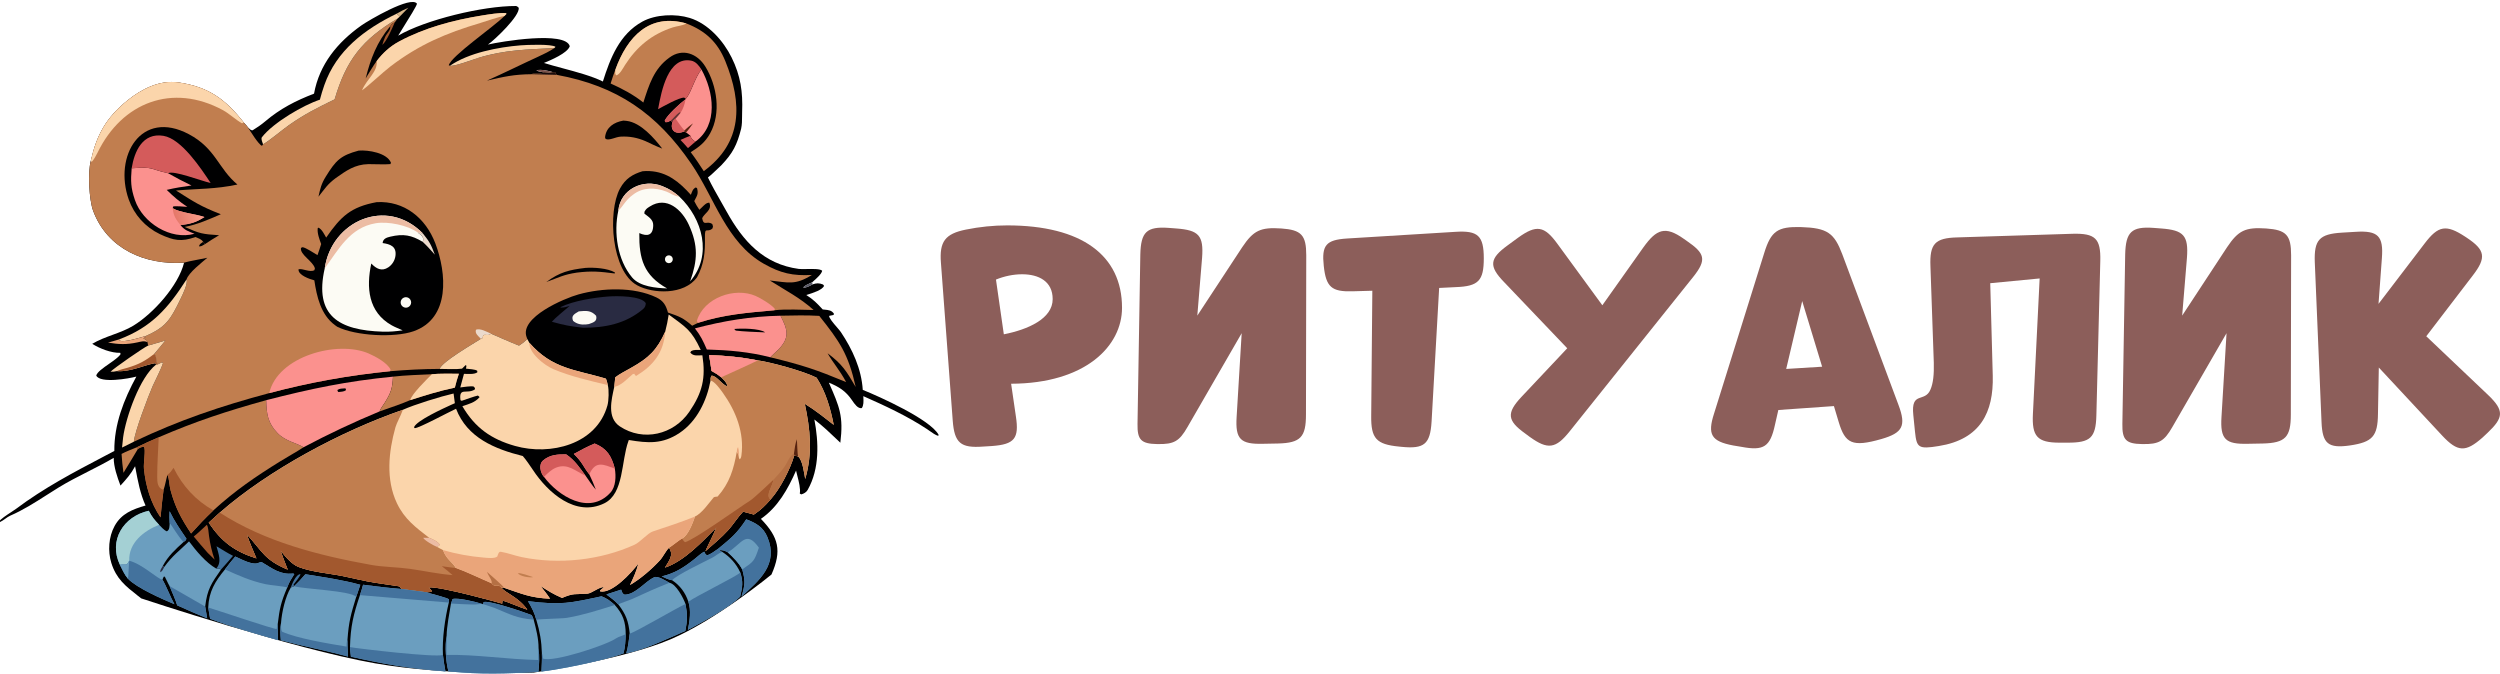 <svg width="1087" height="293" viewBox="0 0 1087 293" fill="none" xmlns="http://www.w3.org/2000/svg">
<g clip-path="url(#clip0_67_17)">
<path fill-rule="evenodd" clip-rule="evenodd" d="M157.131 11.056C146.744 18.42 138.868 27.943 136.538 40.724C128.568 43.787 121.825 47.239 115.278 52.8C113.618 54.21 111.685 55.532 109.824 56.662C109.148 56.669 108.889 56.418 108.421 55.965C108.262 55.812 108.079 55.635 107.848 55.437C107.458 54.86 106.88 54.246 106.356 53.689C106.229 53.554 106.105 53.422 105.987 53.294C98.042 43.234 90.786 37.777 77.571 35.844C69.517 34.665 61.601 38.707 55.483 43.638C46.237 51.09 42.042 58.586 39.476 69.982C38.143 74.834 38.711 86.828 40.496 91.637C46.678 108.284 63.182 115.356 80.042 114.189C77.609 124.145 66.64 136.331 58.007 141.585C55.198 143.295 52.11 144.432 49.01 145.573C45.969 146.692 42.916 147.816 40.1 149.49C43.323 151.571 48.499 153.538 52.258 153.407L52.438 153.949C51.731 155.185 49.585 156.679 47.406 158.197C44.818 159.999 42.182 161.834 41.852 163.309C43.61 166.8 56.03 164.621 59.285 163.734C53.843 173.731 49.601 184.536 49.712 196.077C48.184 196.884 46.661 197.683 45.145 198.479C31.89 205.438 19.125 212.141 6.972 221.252C6.541 221.575 5.823 222.044 4.999 222.583C2.892 223.96 0.089 225.792 -0.414 226.813L-0.023 227.005C0.81 226.615 1.573 226.07 2.309 225.545C3.037 225.025 3.739 224.524 4.454 224.212C10.146 221.731 15.151 218.532 20.255 215.269C21.991 214.16 23.737 213.043 25.527 211.945C29.619 209.434 33.94 207.238 38.256 205.045C42.043 203.121 45.825 201.199 49.443 199.069C49.419 202.927 50.999 207.487 52.384 211.128L52.495 211.005C55.057 208.182 56.911 206.14 58.74 202.727C58.797 203.032 58.854 203.338 58.912 203.645C59.926 209.069 61.002 214.822 63.288 219.807C57.713 221.418 52.819 223.246 49.835 228.687C47.233 233.43 46.819 239.613 48.398 244.742C50.526 251.655 54.66 254.896 59.858 258.972C60.358 259.363 60.867 259.763 61.386 260.174C61.386 260.174 127.592 282.193 163 288.396C194.965 293.996 232 292.444 232 292.444C232 292.444 270.442 286.945 291.5 278C311.504 269.503 335.434 249.797 335.434 249.797C340.027 239.448 338.577 233.59 330.841 225.603C338.206 220.529 342.613 212.595 346.125 204.6C346.277 205.318 346.483 206.12 346.7 206.963C347.359 209.53 348.117 212.482 347.757 214.607L348.381 214.962C349.473 214.69 350.6 214.026 351.156 213.048C356.463 203.701 355.957 192.205 354.09 182.395C357.984 185.418 360.922 188.229 364.384 191.541C364.712 191.854 365.044 192.171 365.382 192.494C366.788 180.953 365.047 176.943 360.386 166.379C364.766 168.164 367.718 169.997 370.451 174.008C370.488 174.063 370.527 174.12 370.566 174.178C371.506 175.562 373.033 177.81 374.716 177.438C375.538 176.208 375.468 174.578 375.401 173.016C375.39 172.755 375.379 172.497 375.372 172.242C384.764 176.406 394.444 180.876 403.032 186.552C403.379 186.781 403.759 187.052 404.158 187.336C405.387 188.211 406.794 189.212 407.953 189.516L408.099 189.049C404.468 182.347 382.262 172.381 375.128 169.516C374.559 160.399 370.635 151.887 365.605 144.388C365.276 143.898 364.618 143.134 363.882 142.278C362.319 140.462 360.402 138.234 360.522 137.339L362.359 136.963L362.651 136.515C361.722 134.933 360.263 134.796 358.627 134.642C358.329 134.614 358.025 134.586 357.717 134.548C355.245 131.874 353.643 130.2 350.564 128.276C350.743 128.219 350.946 128.155 351.167 128.086C353.419 127.384 357.581 126.085 358.303 124.277L357.843 123.694C356.126 123.019 355.039 123.054 353.292 123.645C353.153 123.718 353.007 123.797 352.856 123.878C351.741 124.48 350.32 125.247 349.207 125.005C349.913 124.168 351.25 123.573 352.418 123.053C352.677 122.938 352.927 122.827 353.161 122.717C353.331 122.561 353.531 122.383 353.751 122.188C355.127 120.965 357.267 119.064 357.483 117.716C356.626 116.856 353.455 116.92 350.747 116.975C349.356 117.003 348.086 117.029 347.316 116.925C332.043 114.872 323.089 104.892 315.953 92.032C315.152 90.589 314.341 89.167 313.528 87.743C311.586 84.34 309.636 80.923 307.804 77.164C308.994 76.286 310.738 74.613 312.209 73.202C312.727 72.705 313.212 72.24 313.626 71.855C318.661 66.564 320.46 62.991 322.244 55.985C322.637 54.158 322.643 52.477 322.648 50.751C322.651 50.054 322.653 49.35 322.681 48.625C323.013 39.95 322.02 32.945 318.123 25.032C314.509 17.694 307.899 10.274 299.884 7.8C293.732 5.902 285.062 6.218 279.3 9.391C269.306 14.895 265.331 25.34 262.131 35.442C257.407 33.098 250.689 31.294 244.536 29.642C241.645 28.866 238.879 28.123 236.503 27.374C239.476 26.151 246.718 23.125 247.736 20.102C245.954 13.335 217.672 18.07 212.155 19.375C215.145 17.302 226.19 6.8 225.529 3.352C225.219 3.035 224.737 2.615 224.301 2.613C210.031 2.541 184.89 8.609 173.128 15.501C173.455 14.926 174.278 13.607 175.282 11.997C177.746 8.047 181.301 2.348 181.293 1.605C178.811 -2.088 160.079 8.967 157.131 11.056ZM233.227 30.575C235.097 30.022 238.633 30.779 240.464 31.394C238.972 31.737 238.397 31.672 237.135 31.531C236.951 31.51 236.752 31.488 236.533 31.465C236.349 31.432 236.15 31.401 235.943 31.368C234.998 31.219 233.88 31.044 233.227 30.575Z" fill="#000001"/>
<path d="M236.533 31.465C235.511 31.282 234.024 31.147 233.227 30.575C235.097 30.022 238.633 30.779 240.464 31.394C238.754 31.787 238.249 31.645 236.533 31.465Z" fill="#774E48" fill-opacity="0.98"/>
<path d="M163.775 26.55C166.439 23.024 169.618 20.13 173.534 18.028C184.699 12.037 197.137 8.742 209.586 6.735C212.59 6.251 217.087 5.496 220.039 5.688L220.173 6.086L219.301 6.978C215.068 11.41 196.06 24.414 195.12 28.42L195.705 28.539C197.096 29.126 205.894 25.82 207.962 25.177C219.36 21.634 229.318 21.526 241.041 20.908C238.875 22.366 236.381 23.561 234.001 24.65C226.54 28.068 219.219 31.739 211.717 35.064C219.163 33.324 223.41 32.347 231.126 32.267C232.703 31.351 234.506 32.495 236.533 31.465C238.249 31.645 238.754 31.787 240.464 31.394L241.371 31.372C241.613 31.843 241.716 32.253 242.13 32.554C268.267 37.373 285.618 49.315 300.61 71.265C310.746 86.107 315.778 105.433 332.15 114.706C339.387 118.804 344.752 120.011 353.013 119.548C345.668 124.12 342.855 122.843 334.707 121.95C341.334 126.164 347.922 129.484 353.744 134.784C349.097 134.68 341.089 134.339 336.743 134.9C325.145 135.943 314.816 136.723 303.607 140.336L300.956 141.625C297.145 138.262 295.321 137.551 290.434 135.901C289.583 132.857 288.527 130.82 285.416 129.329C275.527 124.594 261.836 125.15 251.545 128.007C245.343 129.728 225.879 137.982 228.942 146.518C229.052 146.823 229.167 147.125 229.285 147.427C227.813 148.798 227.383 149.151 225.673 150.272C221.761 148.748 217.404 146.768 213.512 145.086C212.338 145.796 212.168 145.685 210.72 145.522L210.033 145.868L209.806 146.997L209.084 147.322C205.776 149.466 192.112 157.317 191.138 160.399C183.524 160.436 177.17 160.787 169.577 161.408C151.843 163.147 134.28 166.33 117.064 170.926C96.023 176.571 77.994 182.636 58.198 192.055C58.437 188.094 64.552 171.993 66.434 167.761C67.508 165.346 70.203 160.208 70.858 157.849L70.39 157.558L68.769 158.342C67.115 156.684 68.631 155.588 67.094 153.837C68.737 151.963 70.338 149.963 71.922 148.032C69.474 148.805 66.873 149.526 64.399 150.256L64.126 148.756C63.551 147.418 63.887 148.148 62.303 147.094L63.342 146.539L63.271 146.116C72.386 142.176 74.259 138.719 78.615 129.725C79.592 127.707 81.764 123.277 81.097 121.505C82.053 118.516 87.726 114.166 90.164 112.072C87.084 112.769 82.887 113.384 80.042 114.189C63.182 115.356 46.678 108.284 40.496 91.637C38.711 86.828 38.143 74.834 39.476 69.982C42.042 58.586 46.237 51.09 55.483 43.638C61.601 38.707 69.517 34.665 77.571 35.844C90.786 37.777 98.042 43.234 105.987 53.294C106.587 53.944 107.363 54.719 107.848 55.437C108.894 57.105 112.392 62.843 113.906 63.4L114.379 62.733C117.255 61.135 122.543 56.582 125.654 54.395C132.474 49.599 138.038 46.842 145.496 43.206C150.525 26.141 157.388 17.296 172.902 8.041L171.627 9.743C170.374 10.329 170.44 10.292 169.644 11.435C163.911 18.181 161.083 25.636 158.994 34.105C160.425 31.802 162.218 28.627 163.775 26.55Z" fill="#C17E4F"/>
<path d="M117.064 170.926C120.733 154.831 146.824 147.832 160.334 153.711C163.232 154.972 168.536 157.8 169.838 160.779L169.577 161.408C151.843 163.147 134.28 166.33 117.064 170.926Z" fill="#FB918E"/>
<path d="M39.476 69.982C42.042 58.586 46.237 51.09 55.483 43.638C61.601 38.707 69.517 34.665 77.571 35.844C90.786 37.777 98.042 43.234 105.987 53.294L105.229 53.616C102.58 52.175 99.742 49.419 96.93 47.894C75.003 36.005 52.998 44.475 42.387 66.442C41.98 67.284 40.541 69.95 39.833 70.361L39.476 69.982Z" fill="#FBD5AB"/>
<path d="M163.775 26.55C166.439 23.024 169.618 20.13 173.534 18.028C184.699 12.037 197.137 8.742 209.586 6.735C212.59 6.251 217.087 5.496 220.039 5.688L220.173 6.086L219.301 6.978C216.672 7.307 211.557 9.18 208.802 10C193.935 14.429 182.273 19.369 169.855 28.819C166.528 31.351 159.553 37.924 157.404 39.272C159.545 34.163 164.279 31.309 163.775 26.55Z" fill="#FBD5AB"/>
<path d="M303.607 140.336C303.03 139.979 303.281 140.218 303.012 139.444C306.027 129.45 319.445 124.728 328.523 128.662C330.715 129.612 335.516 132.469 336.918 134.332L336.743 134.9C325.145 135.943 314.816 136.723 303.607 140.336Z" fill="#FB918E"/>
<path d="M209.084 147.322C207.991 146.107 206.396 145.063 206.96 143.351C208.831 142.651 211.621 144.261 213.512 145.086C212.338 145.796 212.168 145.685 210.72 145.522L210.033 145.868L209.806 146.997L209.084 147.322Z" fill="#EBDACC"/>
<path d="M240.464 31.394L241.371 31.372C241.613 31.843 241.716 32.253 242.13 32.554C238.463 32.43 234.795 32.334 231.126 32.267C232.703 31.351 234.506 32.495 236.533 31.465C238.249 31.645 238.754 31.787 240.464 31.394Z" fill="#1A0C0D"/>
<path d="M163.803 87.888C175.723 87.251 185.041 94.677 189.299 105.859C194.169 118.65 195.93 138.428 179.764 144.045C171.443 146.936 154.708 146.063 146.657 142.093C146.321 141.861 145.987 141.624 145.658 141.383C139.478 136.857 137.735 128.93 136.672 121.893C134.687 121.372 129.559 119.644 129.797 117.089C131.628 116.607 134.658 118.561 136.688 117.485L136.918 116.71C136.217 113.622 130.28 110.738 130.872 107.779L131.558 107.472C133.1 107.728 136.471 110.011 138.039 110.939C138.627 109.407 139.138 107.677 139.642 106.103C138.888 104.057 137.831 101.33 138.161 99.146L138.512 98.998C139.99 99.733 140.945 101.809 141.821 103.304C148.179 94.131 152.504 89.961 163.803 87.888Z" fill="#000001"/>
<path d="M141.199 116.656C144.131 96.182 167.955 85.432 183.83 101.45L181.659 101.099C182.577 101.833 183.526 102.424 183.974 103.485C183.995 104.273 184.075 104.444 183.8 105.164C178.928 102.203 175.34 101.565 169.712 102.899C168.074 103.287 166.524 103.801 166.366 105.685C169.679 106.151 172.52 107.133 171.938 111.306C171.648 113.314 170.522 115.105 168.839 116.238C165.982 118.149 163.59 116.841 161.432 114.578C159.199 125.036 160.053 135.682 170.34 141.461C171.818 142.29 173.543 142.943 175.1 143.633C172.049 144.047 169.566 144.305 166.486 144.212C147.45 143.637 136.46 137.403 141.199 116.656Z" fill="#FCFBF4"/>
<path d="M141.199 116.656C144.131 96.182 167.955 85.432 183.83 101.45L181.659 101.099C177.268 97.934 168.719 96.174 163.363 97.066C152.078 98.945 147.254 108.452 141.199 116.656Z" fill="#ECBCA4"/>
<path d="M175.301 129.553C176.005 129.124 176.885 129.107 177.604 129.511C178.323 129.914 178.767 130.675 178.767 131.499C178.766 132.324 178.32 133.083 177.6 133.485C176.517 134.09 175.149 133.717 174.523 132.646C173.897 131.576 174.243 130.2 175.301 129.553Z" fill="#FCFBF4"/>
<path d="M181.659 101.099L183.83 101.45C186.902 105.306 187.364 106.246 189.069 110.732C187.358 108.836 185.671 106.899 183.8 105.164C184.075 104.444 183.995 104.273 183.974 103.485C183.526 102.424 182.577 101.833 181.659 101.099Z" fill="#EBDACC"/>
<path d="M279.368 74.457C280.386 74.356 281.41 74.334 282.432 74.391C290.155 74.767 295.439 79.21 300.387 84.715C301 83.176 301.155 82.21 302.534 81.492L303.076 81.807C303.749 84.374 303.1 84.985 301.856 87.436C302.576 88.935 303.184 89.847 304.078 91.221C304.442 90.869 304.807 90.519 305.175 90.171C306.173 89.226 307.107 88.09 308.418 88.127C309.836 91.413 305.902 92.891 305.308 94.974C306.02 98.565 307.441 95.748 309.712 97.439C310.083 98.719 310.097 98.113 309.782 99.323C307.445 101.471 306.399 98.118 306.506 103.323C306.635 109.675 306.138 114.914 303.065 120.549C297.484 128.363 283.846 127.776 277.02 124.039C265.882 117.94 264.068 92.217 269.558 82.015C271.929 77.61 275.18 75.717 279.368 74.457Z" fill="#000001"/>
<path d="M268.842 91.607C269.749 82.236 279.704 77.582 287.981 80.941C291.135 82.221 292.788 83.264 295.379 85.48C305.476 95.057 309.895 110.994 300.067 122.35C303.306 113.195 303.664 106.828 299.505 97.745C296.513 91.21 289.86 85.065 282.516 89.804C281.238 90.629 280.992 90.742 280.222 92.04L280.166 92.867C281.878 94.261 284.028 95.382 284.018 97.858C283.998 102.529 281.34 102.874 277.961 101.351C277.842 112.561 279.883 119.71 290.062 125.403C285.21 125.235 278.2 124.631 274.861 120.657C268.404 112.97 266.788 101.111 268.842 91.607Z" fill="#FCFBF4"/>
<path d="M268.842 91.607C269.749 82.236 279.704 77.582 287.981 80.941C291.135 82.221 292.788 83.264 295.379 85.48C292.988 85.289 291.815 84.095 289.778 83.311C284.989 81.465 279.472 81.334 275.259 84.65C271.909 86.982 270.845 89.862 268.842 91.607Z" fill="#ECBCA4"/>
<path d="M289.722 111.426C290.195 111.026 290.848 110.914 291.427 111.135C292.006 111.355 292.42 111.872 292.508 112.485C292.596 113.098 292.344 113.711 291.85 114.085C291.114 114.641 290.069 114.511 289.493 113.791C288.917 113.07 289.018 112.022 289.722 111.426Z" fill="#FCFBF4"/>
<path d="M84.978 103.056C78.855 105.237 75.495 104.607 69.503 101.793C63.183 98.772 58.32 93.367 55.98 86.765C49.321 67.925 61.296 47.292 82.145 58.369C93.831 64.578 94.91 73.339 103.237 80.232C93.726 82.282 86.128 82.011 76.531 82.836C84.561 87.925 87.117 89.663 96.013 93.152C90.783 95.409 85.951 97.584 80.309 98.68C86.984 101.609 87.903 101.786 95.264 102.279C93.119 103.567 91.149 104.752 89.085 106.164L88.317 105.126C87.486 103.934 86.435 103.699 84.978 103.056Z" fill="#000001"/>
<path d="M57.248 73.155C67.266 72.463 64.587 73.42 73.058 75.307C76.392 77.215 79.796 78.998 83.264 80.651C79.299 81.208 76.375 81.642 72.482 82.56C75.423 85.452 77.997 87.666 81.443 89.949C80.225 89.887 76.037 89.448 75.246 89.82L75.116 90.552C78.207 92.456 84.871 92.98 88.897 94.368C84.99 96.807 83.069 97.268 78.477 97.914C80.416 100.194 81.824 100.541 84.572 101.639C74.148 104.566 62.013 96.863 58.643 86.916C56.839 81.59 56.805 78.699 57.248 73.155Z" fill="#FB918E"/>
<path d="M75.116 90.552C78.207 92.456 84.871 92.98 88.897 94.368C84.99 96.807 83.069 97.268 78.477 97.914C76.514 95.359 75.348 93.797 75.116 90.552Z" fill="url(#paint0_linear_67_17)"/>
<path d="M57.248 73.155C58.426 65.821 62.009 57.556 71.072 59.059C78.916 60.359 87.421 73.251 91.59 79.562C87.325 78.645 75.557 73.964 73.058 75.307C64.587 73.42 67.266 72.463 57.248 73.155Z" fill="#D45B5B"/>
<path d="M155.951 65.48C160.106 65.149 168.248 66.436 169.995 70.753C169.913 70.952 169.832 71.151 169.75 71.35C167.443 71.611 162.352 71.317 160.197 71.362C154.281 71.484 150.571 74.197 146.005 77.408C142.234 80.23 141.371 81.905 138.468 85.528C139.237 81.995 139.72 79.913 141.631 76.823C146.041 69.69 148.086 67.605 155.951 65.48Z" fill="#000001"/>
<path d="M271.036 52.431C271.514 52.46 271.991 52.502 272.467 52.558C278.607 53.31 284.432 60.025 287.937 64.609C285.526 63.709 282.975 62.45 280.624 61.354C277.067 59.855 273.817 59.214 269.948 59.405C267.563 59.523 265.145 61.174 263.338 60.433L263.072 59.734C263.512 55.297 266.992 53.142 271.036 52.431Z" fill="#000001"/>
<path d="M254.566 116.482C258.187 116.223 264.2 116.591 267.373 118.467L267.297 118.909C260.979 118.096 257.295 117.714 250.807 118.532C244.885 119.422 243.138 120.608 237.546 122.604C243.375 118.352 247.396 117.324 254.566 116.482Z" fill="#000001"/>
<path d="M88.317 105.126L89.085 106.164C87.823 106.833 87.695 107.175 86.497 107.112C86.866 105.973 87.181 106.043 88.317 105.126Z" fill="#000001"/>
<path d="M213.512 145.086C217.404 146.768 221.761 148.748 225.673 150.272C227.383 149.151 227.813 148.798 229.285 147.427L230.151 149.025C240.121 160.449 249.904 160.611 263.33 164.593C263.659 164.691 264.192 167.042 264.276 167.446C264.837 169.553 264.697 174.153 264.124 176.25C259.413 193.288 239.314 198.231 223.958 193.902C213.556 190.969 206.496 185.95 201.04 176.618C204.014 175.592 206.454 175.07 208.55 172.65L207.79 171.983C206.479 172.244 202.218 173.778 200.741 174.273L200.22 174.003C199.418 168.123 203.014 171.564 206.446 169.342L206.523 168.716L205.909 168.047C204.593 167.789 201.62 168.278 200.126 168.46L201.732 162.551C203.606 162.564 206.139 162.869 207.542 161.891L207.519 161.241C206.696 160.524 204.002 160.511 202.612 160.287L202.807 159.045L202.478 158.733C201.851 159.288 201.464 159.691 200.892 160.291C198.796 160.637 193.494 160.431 191.138 160.399C192.112 157.317 205.776 149.466 209.084 147.322L209.806 146.997L210.033 145.868L210.72 145.522C212.168 145.685 212.338 145.796 213.512 145.086Z" fill="#FBD5AB"/>
<path d="M230.151 149.025C240.121 160.449 249.904 160.611 263.33 164.593C263.659 164.691 264.192 167.042 264.276 167.446C256.488 165.569 247.994 163.649 240.61 160.504C236.743 158.856 230.022 153.665 230.151 149.025Z" fill="#EAA57A"/>
<path d="M139.09 43.336C139.639 41.206 140.28 39.101 141.011 37.026C146.274 21.932 158.585 12.667 172.492 5.934L173.857 7.144L172.902 8.041C157.388 17.296 150.525 26.141 145.496 43.206C138.038 46.842 132.474 49.599 125.654 54.395C122.543 56.582 117.255 61.135 114.379 62.733C114.292 62.495 114.207 62.257 114.124 62.018C113.895 61.354 113.465 60.205 113.874 59.675C118.851 53.244 132.021 45.637 139.09 43.336Z" fill="#FBD5AB"/>
<path d="M68.769 158.342L70.39 157.558L70.858 157.849C70.203 160.208 67.508 165.346 66.434 167.761C64.552 171.993 58.437 188.094 58.198 192.055L53.07 194.599C53.185 193.113 53.34 191.629 53.535 190.151C54.694 181.512 60.831 163.882 67.87 158.525L68.769 158.342Z" fill="#FBD5AB"/>
<path d="M81.097 121.505C81.764 123.277 79.592 127.707 78.615 129.725C74.259 138.719 72.386 142.176 63.271 146.116C61.387 146.666 53.87 149.037 52.144 148.1L51.73 147.586C65.886 142.301 73.114 133.963 81.097 121.505Z" fill="#FBD5AB"/>
<path d="M64.399 150.256C66.873 149.526 69.474 148.805 71.922 148.032C70.338 149.963 68.737 151.963 67.094 153.837C68.631 155.588 67.115 156.684 68.769 158.342L67.87 158.525L67.58 157.898C63.148 158.531 56.713 161.827 50.779 161.365C49.486 161.63 49.388 161.636 48.066 161.623C49.296 160.243 62.657 150.964 64.399 150.256Z" fill="#FBD5AB"/>
<path d="M67.094 153.837C68.631 155.588 67.115 156.684 68.769 158.342L67.87 158.525L67.58 157.898C63.148 158.531 56.713 161.827 50.779 161.365C51.673 160.86 54.279 160.245 55.392 159.915C60.361 158.446 63.088 156.966 67.094 153.837Z" fill="#A2582E"/>
<path d="M195.705 28.539C203.823 22.973 216.546 20.506 226.359 19.71C229.015 19.494 239.989 19.057 241.531 20.376L241.041 20.908C229.318 21.526 219.36 21.634 207.962 25.177C205.894 25.82 197.096 29.126 195.705 28.539Z" fill="#FBD5AB"/>
<path d="M51.73 147.586L52.144 148.1C53.87 149.037 61.387 146.666 63.271 146.116L63.342 146.539L62.303 147.094C63.887 148.148 63.551 147.418 64.126 148.756C62.548 148.08 61.348 148.527 59.684 148.884C54.945 149.902 51.696 149.748 46.956 148.959C48.518 148.564 50.175 148.042 51.73 147.586Z" fill="#EAA57A"/>
<path d="M169.644 11.435C170.44 10.292 170.374 10.329 171.627 9.743C170.602 12.136 168.112 18.02 166.215 19.528C166.578 18.329 166.931 17.291 167.429 16.127C168.086 14.591 170.067 13.002 169.644 11.435Z" fill="#A2582E"/>
<path d="M172.492 5.934C174.358 4.8 175.552 4.253 177.553 3.356L173.857 7.144L172.492 5.934Z" fill="#D9B68A"/>
<path d="M308.28 154.338C315.999 154.714 322.002 155.219 329.543 156.692C335.479 157.554 349.84 161.519 355.067 164.24C359.043 170.379 361.099 177.618 362.515 184.752C358.415 181.549 354.368 178.281 349.925 175.572C352.322 186.732 353.4 197.077 350.095 208.283C349.648 205.754 348.944 199.963 346.999 198.476L345.341 197.992C343.618 203.941 339.128 212.635 335.035 217.146C332.566 220.008 330.927 221.578 327.78 223.719L323.087 222.45C320.574 225.084 318.936 227.903 316.619 230.49C313.89 233.538 309.877 236.896 306.725 239.636C308.166 236.33 310.219 232.55 311.457 229.373C305.215 235.655 297.648 243.833 289.154 246.782C290.899 243.756 293.1 241.45 290.905 238.173C289.661 239.205 288.336 242.086 286.92 243.628C283.344 247.521 278.469 251.704 273.922 254.365C275.5 250.97 276.619 248.679 277.564 245.025C274.626 248.98 266.201 258.172 260.973 257.145L260.881 256.757L262.559 255.362C260.982 254.854 257.292 258.003 255.349 258.14C249.907 258.522 249.633 257.76 244.373 259.979C240.325 258.218 238.727 257.106 235.035 254.819C236.358 256.498 238.03 258.541 239.169 260.329C230.691 259.951 227.06 258.244 219.232 255.591L217.993 255.405C219.27 257.761 225.357 259.429 229.263 265.087C226.308 264.177 220.774 261.658 218.762 261.218L218.379 261.502L218.369 262.435C218.393 262.43 191.816 254.941 186.446 255.363L186.703 255.665C187.062 256.094 187.373 256.497 187.711 256.94L187.464 257.385C186.71 257.457 186.141 257.491 185.384 257.51L174.577 256.089C174.418 255.833 173.787 254.96 173.589 254.93C170.226 254.417 166.453 253.895 163.13 253.377C158.337 252.63 153.907 251.472 149.126 250.5C143.04 249.263 135.458 248.728 129.787 246.49C126.67 245.261 123.961 241.844 121.999 239.353C122.78 241.927 124.106 245.109 125.091 247.666C114.887 243.334 114.318 240.041 107.388 232.384C108.051 235.011 110.361 239.98 111.487 242.783C101.868 239.723 96.307 235.468 90.754 227.256C92.34 225.788 93.939 224.335 95.552 222.896C116.827 204.288 148.351 187.487 175.108 178.202C180.225 175.889 191.713 172.348 197.217 171.095L197.77 175.313C197.222 175.541 196.678 175.781 196.14 176.031C192.925 177.514 181.087 182.843 180.007 185.779L180.326 186.17C182.171 186.171 195.073 179.194 198.295 177.725C203.104 190.353 215.228 195.264 227.311 198.283C228.627 199.733 230.595 202.664 231.719 204.332C238.18 214.15 250.28 224.966 262.762 218.829C271.362 214.601 270.045 200.443 273.229 191.807L273.413 191.315C281.719 192.698 288.01 193.216 295.492 188.224C303.032 183.192 307.328 174.168 308.94 165.452C308.963 164.408 308.889 164.29 309.363 163.34C311.449 163.287 313.606 166.804 315.965 167.935L316.165 167.516C315.75 166.006 314.705 165.199 313.578 164.047C311.892 162.696 311.226 162.317 309.365 161.277C309.13 159.138 308.629 156.499 308.28 154.338Z" fill="#FBD5AB"/>
<path d="M95.552 222.896C116.827 204.288 148.351 187.487 175.108 178.202L174.922 178.767C174.245 180.777 172.461 183.91 171.939 185.776C168.948 196.456 167.695 208.502 172.578 218.797C175.894 225.787 180.827 229.358 186.626 233.845C188.302 234.571 190.1 235.254 191.163 236.704C190.899 237.526 191.059 237.14 189.932 237.761L192.594 239.17C194.207 243.435 197.075 244.615 198.154 246.939C202.837 248.601 208.965 251.596 213.788 253.635C214.748 254.942 215.34 254.636 216.934 254.594L217.993 255.405C219.27 257.761 225.357 259.429 229.263 265.087C226.308 264.177 220.774 261.658 218.762 261.218L218.379 261.502L218.369 262.435C218.393 262.43 191.816 254.941 186.446 255.363L186.703 255.665C187.062 256.094 187.373 256.497 187.711 256.94L187.464 257.385C186.71 257.457 186.141 257.491 185.384 257.51L174.577 256.089C174.418 255.833 173.787 254.96 173.589 254.93C170.226 254.417 166.453 253.895 163.13 253.377C158.337 252.63 153.907 251.472 149.126 250.5C143.04 249.263 135.458 248.728 129.787 246.49C126.67 245.261 123.961 241.844 121.999 239.353C122.78 241.927 124.106 245.109 125.091 247.666C114.887 243.334 114.318 240.041 107.388 232.384C108.051 235.011 110.361 239.98 111.487 242.783C101.868 239.723 96.307 235.468 90.754 227.256C92.34 225.788 93.939 224.335 95.552 222.896Z" fill="#C17E4F"/>
<path d="M95.552 222.896C115.169 235.588 138.64 241.529 161.495 245.644C166.552 246.554 173.066 246.597 178.344 247.347C184.553 248.23 190.566 249.578 196.778 250.057C195.243 248.738 193.714 247.375 192.088 246.175C193.713 246.398 196.619 246.879 198.154 246.939C202.837 248.601 208.965 251.596 213.788 253.635C214.748 254.942 215.34 254.636 216.934 254.594L217.993 255.405C219.27 257.761 225.357 259.429 229.263 265.087C226.308 264.177 220.774 261.658 218.762 261.218L218.379 261.502L218.369 262.435C218.393 262.43 191.816 254.941 186.446 255.363L186.703 255.665C187.062 256.094 187.373 256.497 187.711 256.94L187.464 257.385C186.71 257.457 186.141 257.491 185.384 257.51L174.577 256.089C174.418 255.833 173.787 254.96 173.589 254.93C170.226 254.417 166.453 253.895 163.13 253.377C158.337 252.63 153.907 251.472 149.126 250.5C143.04 249.263 135.458 248.728 129.787 246.49C126.67 245.261 123.961 241.844 121.999 239.353C122.78 241.927 124.106 245.109 125.091 247.666C114.887 243.334 114.318 240.041 107.388 232.384C108.051 235.011 110.361 239.98 111.487 242.783C101.868 239.723 96.307 235.468 90.754 227.256C92.34 225.788 93.939 224.335 95.552 222.896Z" fill="#A2582E"/>
<path d="M186.626 233.845C188.302 234.571 190.1 235.254 191.163 236.704C190.899 237.526 191.059 237.14 189.932 237.761C188.664 237.283 184.497 234.957 183.998 233.822C184.995 233.869 185.63 233.878 186.626 233.845Z" fill="#ECBCA4"/>
<path d="M308.28 154.338C315.999 154.714 322.002 155.219 329.543 156.692C335.479 157.554 349.84 161.519 355.067 164.24C359.043 170.379 361.099 177.618 362.515 184.752C358.415 181.549 354.368 178.281 349.925 175.572C352.322 186.732 353.4 197.077 350.095 208.283C349.648 205.754 348.944 199.963 346.999 198.476L345.341 197.992C343.618 203.941 339.128 212.635 335.035 217.146C332.566 220.008 330.927 221.578 327.78 223.719L323.087 222.45C320.574 225.084 318.936 227.903 316.619 230.49C313.89 233.538 309.877 236.896 306.725 239.636C308.166 236.33 310.219 232.55 311.457 229.373C305.215 235.655 297.648 243.833 289.154 246.782C290.899 243.756 293.1 241.45 290.905 238.173C291.986 237.57 294.77 235.266 296.483 234.185C299.215 232.886 301.215 227.321 302.184 224.589C305.33 223.053 308.105 218.854 310.333 216.238C310.505 216.035 311.75 215.921 312.022 215.901C317.19 210.105 319.05 203.901 320.334 196.524C321.153 197.541 321.098 197.793 321.307 199.143L321.59 199.713C322.096 199.4 322.266 198.762 322.355 198.117C323.717 188.26 320.015 178.835 314.37 170.907C313.251 169.336 310.729 165.785 308.94 165.452C308.963 164.408 308.889 164.29 309.363 163.34C311.449 163.287 313.606 166.804 315.965 167.935L316.165 167.516C315.75 166.006 314.705 165.199 313.578 164.047C311.892 162.696 311.226 162.317 309.365 161.277C309.13 159.138 308.629 156.499 308.28 154.338Z" fill="#C17E4F"/>
<path d="M336.291 208.597C336.122 210.899 332.578 215.596 335.035 217.146C332.566 220.008 330.927 221.578 327.78 223.719L323.087 222.45C320.574 225.084 318.936 227.903 316.619 230.49C313.89 233.538 309.877 236.896 306.725 239.636C308.166 236.33 310.219 232.55 311.457 229.373C305.215 235.655 297.648 243.833 289.154 246.782C290.899 243.756 293.1 241.45 290.905 238.173C291.986 237.57 294.77 235.266 296.483 234.185C297.002 234.622 297.027 235.149 297.845 235.754C301.974 234.659 321.248 220.746 326.308 217.56C327.768 216.641 334.754 210.064 336.291 208.597Z" fill="#A2582E"/>
<path d="M308.28 154.338C315.999 154.714 322.002 155.219 329.543 156.692C329.393 156.814 314.216 163.838 313.578 164.047C311.892 162.696 311.226 162.317 309.365 161.277C309.13 159.138 308.629 156.499 308.28 154.338Z" fill="#FB918E"/>
<path d="M336.291 208.597C338.572 206.047 340.563 204.236 342.19 201.098C342.969 199.596 343.763 198.027 345.22 197.157L345.341 197.992C343.618 203.941 339.128 212.635 335.035 217.146C332.578 215.596 336.122 210.899 336.291 208.597Z" fill="#B57044"/>
<path d="M345.22 197.157C345.531 195.069 345.742 192.919 346.494 190.958C346.597 192.401 346.714 197.599 346.999 198.476L345.341 197.992L345.22 197.157Z" fill="#572310"/>
<path d="M192.594 239.17C198.341 240.839 204.24 241.929 210.204 242.422C211.741 242.559 215.029 242.975 216.219 241.987C216.518 241.175 216.795 239.719 217.794 239.914C220.943 240.455 223.759 241.589 226.92 242.241C242.9 245.541 261.12 243.615 275.962 236.812C278.363 235.711 281.623 231.813 283.847 231.073C290.138 228.978 296.028 227.087 302.184 224.589C301.215 227.321 299.215 232.886 296.483 234.185C294.77 235.266 291.986 237.57 290.905 238.173C289.661 239.205 288.336 242.086 286.92 243.628C283.344 247.521 278.469 251.704 273.922 254.365C275.5 250.97 276.619 248.679 277.564 245.025C274.626 248.98 266.201 258.172 260.973 257.145L260.881 256.757L262.559 255.362C260.982 254.854 257.292 258.003 255.349 258.14C249.907 258.522 249.633 257.76 244.373 259.979C240.325 258.218 238.727 257.106 235.035 254.819C236.358 256.498 238.03 258.541 239.169 260.329C230.691 259.951 227.06 258.244 219.232 255.591L217.993 255.405L216.934 254.594C215.34 254.636 214.748 254.942 213.788 253.635C208.965 251.596 202.837 248.601 198.154 246.939C197.075 244.615 194.207 243.435 192.594 239.17Z" fill="#EAA57A"/>
<path d="M211.746 248.662C213.432 250.157 218.008 254.025 219.232 255.591L217.993 255.405L216.934 254.594C215.34 254.636 214.748 254.942 213.788 253.635C214.05 252.229 212.548 250.775 211.746 248.662Z" fill="#B57044"/>
<path d="M225.165 249.238C226.305 248.945 230.359 250.472 231.828 250.931C230.217 251.287 226.131 250.623 225.165 249.238Z" fill="#C17E4F"/>
<path d="M320.334 196.524C320.436 195.698 320.412 195.054 320.91 194.413C321.367 196.073 321.285 197.426 321.307 199.143C321.098 197.793 321.153 197.541 320.334 196.524Z" fill="#EAA57A"/>
<path d="M69.013 190.126C85.269 183.103 98.794 178.712 115.738 173.996C115.887 179.826 116.368 183.874 120.661 188.308C124.112 191.873 129.031 192.613 131.979 194.47C128.784 196.57 125.25 198.477 121.959 200.515C111.129 207.223 102.166 213.332 92.778 221.914C89.05 225.459 86.523 228.126 83.085 231.954C78.827 225.51 76.258 220.831 74.178 213.204C73.577 211 73.607 208.045 72.812 206.463C72.161 208.644 71.833 210.977 71.121 213.005C70.587 217.099 70.143 220.846 69.802 224.958C65.496 218.619 63.359 211.396 62.58 203.789C62.334 201.376 63.443 195.421 62.62 194.353C61.471 194.215 61.006 194.618 59.975 195.173L59.44 194.502C62.59 192.955 65.782 191.495 69.013 190.126Z" fill="#C17E4F"/>
<path d="M72.812 206.463C74.181 205.377 74.482 204.835 75.459 203.413C79.337 211.281 85.084 217.592 92.778 221.914C89.05 225.459 86.523 228.126 83.085 231.954C78.827 225.51 76.258 220.831 74.178 213.204C73.577 211 73.607 208.045 72.812 206.463Z" fill="#A2582E"/>
<path d="M59.44 194.502C62.59 192.955 65.782 191.495 69.013 190.126C68.778 195.791 68.341 201.636 68.353 207.302C68.359 209.741 68.489 212.277 71.121 213.005C70.587 217.099 70.143 220.846 69.802 224.958C65.496 218.619 63.359 211.396 62.58 203.789C62.334 201.376 63.443 195.421 62.62 194.353C61.471 194.215 61.006 194.618 59.975 195.173L59.44 194.502Z" fill="#A2582E"/>
<path d="M157.865 254.247C163.776 255.038 168.589 255.604 174.577 256.089L185.384 257.51C187.181 258.138 194.71 259.939 195.224 260.622L195.146 261.997C193.487 268.798 192.205 277.724 192.592 284.785C192.862 287.337 193.221 289.424 193.683 291.955C177.348 290.531 168.328 289.016 152.579 285.543C152.379 284.131 152.289 282.783 152.179 281.364C152.394 272.298 153.7 267.127 156.499 258.759C157.039 257.279 157.436 255.764 157.865 254.247Z" fill="#6B9EBF"/>
<path d="M152.179 281.364C156.634 282.138 189.198 285.926 192.592 284.785C192.862 287.337 193.221 289.424 193.683 291.955C177.348 290.531 168.328 289.016 152.579 285.543C152.379 284.131 152.289 282.783 152.179 281.364Z" fill="#43729D"/>
<path d="M157.865 254.247C163.776 255.038 168.589 255.604 174.577 256.089L185.384 257.51C187.181 258.138 194.71 259.939 195.224 260.622L195.146 261.997L156.499 258.759C157.039 257.279 157.436 255.764 157.865 254.247Z" fill="#43729D"/>
<path d="M290.753 136.752C298.361 142.408 300.593 143.405 304.689 152.177C303.114 152.152 301.852 151.942 300.511 152.669L300.13 153.26C301.417 155.001 303.383 154.46 305.394 154.483C306.91 164.353 305.451 170.66 299.687 179.074C292.874 189.017 279.66 192.147 269.51 185.398C263.804 181.605 265.87 173.804 267.072 168.238L267.517 164.043C269.371 162.628 272.3 161.095 274.373 159.942C282.052 155.672 285.696 152.139 289.223 144.219C289.941 141.467 290.301 139.57 290.753 136.752Z" fill="#FBD5AB"/>
<path d="M267.517 164.043C269.371 162.628 272.3 161.095 274.373 159.942C282.052 155.672 285.696 152.139 289.223 144.219C288.629 153.185 284.086 158.9 276.602 163.455C275.175 162.625 276.785 162.446 275.189 162.613C272.571 164.793 270.285 167.547 267.072 168.238L267.517 164.043Z" fill="#EAA57A"/>
<path d="M267.573 30.247C272.711 16.078 282.306 5.563 298.473 10.209C306.722 13.419 311.999 18.313 315.357 26.559C322.869 45.001 322.919 61.98 305.999 74.417C304.085 71.474 302.452 68.986 300.322 66.177C304.002 63.878 306.584 61.908 308.749 58.007C313.626 49.216 311.789 37.215 306.684 28.946C303.164 23.244 296.738 20.817 291.035 25.055C284.241 29.955 282.191 36.955 279.722 44.581C275.328 41.086 270.598 38.605 265.498 36.303C266.142 34.325 266.798 32.158 267.573 30.247Z" fill="#C17E4F"/>
<path d="M267.573 30.247C272.711 16.078 282.306 5.563 298.473 10.209C296.828 11.163 294.314 11.329 292.504 11.92C283.437 14.883 276.914 20.237 271.788 28.221C270.965 29.504 269.436 32.542 267.893 32.769C267.28 31.711 267.52 31.713 267.573 30.247Z" fill="#FBD5AB"/>
<path d="M52.139 245.572C47.077 235.02 53.685 224.494 64.681 222.084C66.136 224.854 67.064 225.926 69.165 228.179C70.15 229.16 71.308 230.529 72.533 231.023C73.808 230.411 73.678 228.791 73.769 227.478C73.64 225.55 73.676 224.2 73.735 222.276C75.95 226.854 78.246 230.051 81.061 234.221C80.697 235.204 80.77 234.92 79.801 235.67C76.231 238.906 73.109 241.729 70.792 246.064L71.384 246.553C75.117 241.413 77.818 239.684 82.185 235.386C85.202 239.427 89.538 244.678 94 247.205C95.4 247.189 95.016 247.007 96.113 247.623C91.937 253.607 90.081 256.195 89.219 263.725C89.533 265.432 89.82 267.143 90.081 268.859C85.697 267.061 81.35 265.174 77.041 263.201C76.315 260.647 74.76 257.467 73.735 254.842C72.891 253.425 72.474 252.185 71.643 250.705L71.172 250.772L70.627 252.047C71.901 253.885 74.264 260.002 75.833 262.71C70.391 260.378 59.618 255.757 55.633 251.606C54.103 249.772 53.201 247.708 52.139 245.572Z" fill="#6B9EBF"/>
<path d="M52.139 245.572C47.077 235.02 53.685 224.494 64.681 222.084C66.136 224.854 67.064 225.926 69.165 228.179C62.623 230.784 55.887 235.929 56.193 243.799C55.059 246.249 54.719 245.233 52.139 245.572Z" fill="#A4D0D4"/>
<path d="M52.139 245.572C54.719 245.233 55.059 246.249 56.193 243.799C62.058 245.334 68.621 251.877 70.627 252.047C71.901 253.885 74.264 260.002 75.833 262.71C70.391 260.378 59.618 255.757 55.633 251.606C54.103 249.772 53.201 247.708 52.139 245.572Z" fill="#43729D"/>
<path d="M52.139 245.572C54.719 245.233 55.059 246.249 56.193 243.799C55.959 245.662 55.879 250.764 55.633 251.606C54.103 249.772 53.201 247.708 52.139 245.572Z" fill="#6B9EBF"/>
<path d="M73.735 254.842L89.219 263.725C89.533 265.432 89.82 267.143 90.081 268.859C85.697 267.061 81.35 265.174 77.041 263.201C76.315 260.647 74.76 257.467 73.735 254.842Z" fill="#43729D"/>
<path d="M73.769 227.478C73.64 225.55 73.676 224.2 73.735 222.276C75.95 226.854 78.246 230.051 81.061 234.221C80.697 235.204 80.77 234.92 79.801 235.67C77.106 232.871 74.825 228.453 73.769 227.478Z" fill="#43729D"/>
<path d="M70.792 246.064L71.384 246.553C70.83 247.68 70.6 248.352 69.658 248.84C69.654 247.641 70.138 247.22 70.792 246.064Z" fill="#292B42"/>
<path d="M196.081 262.416L196.79 260.463C199.051 259.742 207.471 261.824 209.79 262.634L210.072 262.688L210.281 261.789C212.579 260.912 228.116 266.247 231.171 267.453C231.581 268.257 231.727 268.548 232.036 269.424C233.079 273.397 234.203 277.73 234.17 281.861C234.6 285.582 234.483 288.42 234.102 292.134C219.55 292.948 209.63 293.319 194.96 291.925C193.834 287.332 193.37 281.069 194.185 276.418C194.226 272.723 195.442 266.086 196.081 262.416Z" fill="#6B9EBF"/>
<path d="M194.185 276.418C194.269 279.273 194.062 282.048 194.141 284.779C206.218 284.442 220.836 286.731 234.066 286.97C234.072 285.448 234.016 283.326 234.17 281.861C234.6 285.582 234.483 288.42 234.102 292.134C219.55 292.948 209.63 293.319 194.96 291.925C193.834 287.332 193.37 281.069 194.185 276.418Z" fill="#43729D"/>
<path d="M210.072 262.688L210.281 261.789C212.579 260.912 228.116 266.247 231.171 267.453C231.581 268.257 231.727 268.548 232.036 269.424C224.666 268.827 221.981 267.179 215.15 264.374C214.049 263.922 211.469 263.201 210.072 262.688Z" fill="#43729D"/>
<path d="M196.081 262.416L196.79 260.463C199.051 259.742 207.471 261.824 209.79 262.634C208.654 262.537 207.182 262.893 205.668 262.859C202.43 262.787 199.311 262.607 196.081 262.416Z" fill="#43729D"/>
<path d="M229.571 261.389C244.139 263.194 247.831 262.208 261.547 259.269C264.262 260.405 265.184 261.19 267.328 263.049C270.878 267.046 272.034 270.449 272.064 275.747C271.973 278.671 271.838 281.267 271.095 284.118C262.63 287.15 244.507 290.913 235.435 291.995C235.546 289.358 235.692 286.739 235.613 284.099C235.466 278.82 234.716 274.57 233.201 269.52C232.377 266.351 231.2 264.198 229.571 261.389Z" fill="#6B9EBF"/>
<path d="M272.064 275.747C271.973 278.671 271.838 281.267 271.095 284.118C262.63 287.15 244.507 290.913 235.435 291.995C235.546 289.358 235.692 286.739 235.613 284.099C235.937 284.578 235.98 285.66 236.07 286.321C240.251 288.179 263.544 280.56 267.876 277.55C268.92 276.824 271.173 276.259 272.064 275.747Z" fill="#43729D"/>
<path d="M229.571 261.389C244.139 263.194 247.831 262.208 261.547 259.269C264.262 260.405 265.184 261.19 267.328 263.049C260.322 265.241 253.782 267.392 246.517 268.63C244.277 269.012 234.146 269.092 233.201 269.52C232.377 266.351 231.2 264.198 229.571 261.389Z" fill="#43729D"/>
<path d="M312.283 238.588C318.042 233.809 320.332 232.08 324.47 225.802C328.723 227.393 331.822 229.175 333.649 233.5C338.697 245.45 329.945 252.498 322.439 259.338C323.935 254.283 324.132 252.706 322.727 247.563C321.353 244.817 318.68 242.191 316.444 240.14C314.855 239.336 314.488 239.229 312.724 239.179C313.268 239.579 313.457 239.829 314.048 239.963C317.451 242.167 320.182 245.18 321.861 248.905C323.199 253.105 322.807 255.221 321.82 259.401C316.649 264.449 305.635 270.292 299.095 273.866C299.868 270.278 300.567 265.23 299.306 261.659C298.022 257.711 295.675 254.56 292.223 252.278C290.508 251.975 289.312 251.327 287.729 250.611C293.38 249.306 297.5 246.633 302.027 243.036C303.063 242.212 305.112 240.343 306.207 239.857C306.802 240.989 306.554 240.96 307.479 241.429C308.983 241.018 310.918 239.515 312.283 238.588Z" fill="#6B9EBF"/>
<path d="M312.283 238.588C318.042 233.809 320.332 232.08 324.47 225.802C328.723 227.393 331.822 229.175 333.649 233.5C338.697 245.45 329.945 252.498 322.439 259.338C323.935 254.283 324.132 252.706 322.727 247.563C321.353 244.817 318.68 242.191 316.444 240.14C314.855 239.336 314.488 239.229 312.724 239.179C313.268 239.579 313.457 239.829 314.048 239.963C312.213 240.611 311.37 241.614 309.645 242.515C306.279 244.273 294.407 249.868 292.223 252.278C290.508 251.975 289.312 251.327 287.729 250.611C293.38 249.306 297.5 246.633 302.027 243.036C303.063 242.212 305.112 240.343 306.207 239.857C306.802 240.989 306.554 240.96 307.479 241.429C308.983 241.018 310.918 239.515 312.283 238.588Z" fill="#43729D"/>
<path d="M316.444 240.14L316.815 239.909C322.701 236.186 324.446 230.378 329.96 238.131C327.949 244.087 327.761 244.132 322.727 247.563C321.353 244.817 318.68 242.191 316.444 240.14Z" fill="#6B9EBF"/>
<path d="M321.861 248.905C323.199 253.105 322.807 255.221 321.82 259.401C316.649 264.449 305.635 270.292 299.095 273.866C299.868 270.278 300.567 265.23 299.306 261.659C302.371 259.285 321.086 250.22 321.861 248.905Z" fill="#43729D"/>
<path d="M115.738 173.996C135.056 169.038 150.812 165.713 170.869 163.77C170.65 168.815 170.014 170.747 167.264 175.162C166.555 176.3 165.453 177.671 165.031 178.888C153.771 183.552 142.741 188.752 131.979 194.47C129.031 192.613 124.112 191.873 120.661 188.308C116.368 183.874 115.887 179.826 115.738 173.996Z" fill="#FB918E"/>
<path d="M150.129 168.848C150.492 169.21 150.338 168.964 150.41 169.672C149.521 170.329 148.281 170.332 147.139 170.464C146.74 170.042 146.88 170.19 146.696 169.569C147.757 168.838 148.697 168.983 150.129 168.848Z" fill="#000001"/>
<path d="M132.782 249.684C140.493 250.922 149.188 252.176 156.663 254.268L154.887 259.521C152.536 267.217 151.662 270.107 151.076 278.249C151.059 280.766 151.165 282.955 151.308 285.472C142.039 282.909 131.746 280.97 122.115 278.375C121.875 275.918 121.75 273.209 122.2 270.782C122.537 266.164 124.057 259.416 126.456 255.423L127.843 254.892C129.713 253.165 131.087 251.595 132.782 249.684Z" fill="#6B9EBF"/>
<path d="M132.782 249.684C140.493 250.922 149.188 252.176 156.663 254.268L154.887 259.521C152.621 256.843 132.229 256.148 127.843 254.892C129.713 253.165 131.087 251.595 132.782 249.684Z" fill="#43729D"/>
<path d="M122.115 278.375C121.875 275.918 121.75 273.209 122.2 270.782C122.212 271.937 122.074 273.698 122.604 274.627C129.151 277.637 143.524 279.962 150.669 281.135C150.718 280.244 150.659 278.914 151.076 278.249C151.059 280.766 151.165 282.955 151.308 285.472C142.039 282.909 131.746 280.97 122.115 278.375Z" fill="#43729D"/>
<path d="M102.283 241.978C105.266 243.329 110.161 246.053 112.663 244.62C112.686 244.607 113.627 244.362 113.679 244.348C118.432 247.169 121.799 250.019 127.515 249.358L127.962 249.622C126.698 251.667 125.671 253.141 124.904 255.428C122.159 261.857 121.587 264.457 120.752 271.361C120.717 273.82 120.778 275.894 120.899 278.353C111.318 275.56 100.579 272.568 91.351 269.029C91.069 267.401 90.796 265.773 90.532 264.143C90.823 257.179 93.513 252.82 97.826 247.572C99.316 245.545 100.659 243.904 102.283 241.978Z" fill="#6B9EBF"/>
<path d="M102.283 241.978C105.266 243.329 110.161 246.053 112.663 244.62C112.686 244.607 113.627 244.362 113.679 244.348C118.432 247.169 121.799 250.019 127.515 249.358L127.962 249.622C126.698 251.667 125.671 253.141 124.904 255.428C123.193 254.864 117.633 254.49 115.36 253.984C108.755 252.511 103.913 250.317 97.826 247.572C99.316 245.545 100.659 243.904 102.283 241.978Z" fill="#43729D"/>
<path d="M90.532 264.143C93.624 265.025 119.514 273.819 120.305 273.481C120.397 272.853 120.457 271.838 120.752 271.361C120.717 273.82 120.778 275.894 120.899 278.353C111.318 275.56 100.579 272.568 91.351 269.029C91.069 267.401 90.796 265.773 90.532 264.143Z" fill="#43729D"/>
<path d="M270.068 256.375C270.736 257.94 270.41 257.885 271.585 258.574C276.421 258.5 280.341 252.894 284.459 250.993C285.988 250.287 289.43 252.514 291.072 253.396C293.934 253.85 297.158 260.058 298.055 262.597C298.953 267.266 298.877 269.641 297.995 274.316C289.955 277.823 280.775 282.269 272.304 284.051C273.156 281.095 273.412 278.515 273.799 275.485C273.245 269.993 272.147 267.129 268.828 262.78C267.113 260.989 265.646 259.956 263.656 258.462L270.068 256.375Z" fill="#6B9EBF"/>
<path d="M298.055 262.597C298.953 267.266 298.877 269.641 297.995 274.316C289.955 277.823 280.775 282.269 272.304 284.051C273.156 281.095 273.412 278.515 273.799 275.485C276.257 274.922 293.707 264.609 298.055 262.597Z" fill="#43729D"/>
<path d="M270.068 256.375C270.736 257.94 270.41 257.885 271.585 258.574C276.421 258.5 280.341 252.894 284.459 250.993C285.988 250.287 289.43 252.514 291.072 253.396C285.62 255.543 280.303 257.92 274.991 260.387C273.658 261.007 269.564 262.324 268.828 262.78C267.113 260.989 265.646 259.956 263.656 258.462L270.068 256.375Z" fill="#43729D"/>
<path d="M258.553 192.839C263.969 195.035 265.887 198.343 267.327 203.745C267.888 207.071 267.791 211.583 265.418 214.189C256.206 224.309 242.704 215.608 236.523 207.361C234.985 205.573 234.079 201.994 236.13 200.22C239.093 197.658 242.523 197.526 246.179 197.567C249.917 200.103 251.938 203.227 254.584 206.81C255.87 208.631 257.635 211.296 259.072 212.895C258.128 210.468 257.361 208.595 256.228 206.257C253.438 202.745 253.387 201.15 249.499 197.369C252.682 195.639 255.203 194.254 258.553 192.839Z" fill="#FB918E"/>
<path d="M258.553 192.839C263.969 195.035 265.887 198.343 267.327 203.745C262.475 202.028 259.008 200.027 256.228 206.257C253.438 202.745 253.387 201.15 249.499 197.369C252.682 195.639 255.203 194.254 258.553 192.839Z" fill="#D45B5B"/>
<path d="M236.523 207.361C234.985 205.573 234.079 201.994 236.13 200.22C239.093 197.658 242.523 197.526 246.179 197.567C249.917 200.103 251.938 203.227 254.584 206.81C250.355 205.052 246.923 201.247 241.748 203.338C239.778 204.134 237.983 205.862 236.523 207.361Z" fill="#D45B5B"/>
<path d="M339.352 137.267C345.02 137.165 350.55 136.997 356.218 137.34C365.06 148.454 368.854 153.893 372.063 168.267C368.003 161.322 366.25 158.4 359.841 153.602C362.328 157.966 365.009 160.757 367.897 166.124C354.705 160.67 349.112 158.801 334.962 155.354C335.721 154.42 337.374 153.078 338.314 152.123C343.518 146.839 342.555 143.439 339.352 137.267Z" fill="#C17E4F"/>
<path d="M302.158 142.78C314.555 139.505 326.472 137.536 339.352 137.267C342.555 143.439 343.518 146.839 338.314 152.123C337.374 153.078 335.721 154.42 334.962 155.354C325.746 152.97 316.79 152.225 307.335 151.959C305.629 148.062 304.727 146.125 302.158 142.78Z" fill="#FB918E"/>
<path d="M319.247 143.04C322.219 142.735 330.248 142.738 332.685 144.504C332.375 144.499 332.066 144.492 331.756 144.483C329.357 144.402 322.687 144.125 319.899 143.739C319.682 143.506 319.464 143.273 319.247 143.04Z" fill="#000001"/>
<path d="M264.632 128.901C268.261 128.644 278.766 128.567 280.773 131.789C280.776 132.881 280.408 133.719 279.568 134.423C271.894 140.864 262.919 142.511 253.551 142.507C247.726 141.851 245.455 141.429 239.942 139.897C241.603 138 245.566 134.875 247.685 133.007C245.957 133.532 245.518 133.694 243.732 133.751L243.809 133.5C249.242 130.785 258.525 129.356 264.632 128.901Z" fill="#292B42"/>
<path d="M251.67 135.381C254.744 135.108 256.891 134.819 259.198 137.3C259.787 139.746 258.018 140.182 256.035 140.9C255.623 140.971 255.209 141.027 254.793 141.069C252.671 141.265 250.839 140.894 249.196 139.531C248.168 137.217 249.859 136.458 251.67 135.381Z" fill="#FCFBF4"/>
<path d="M304.967 30.189C310.314 39.748 312.458 54.268 302.384 61.575C301.152 60.889 300.559 60.325 300.174 59.027C299.763 58.644 298.792 57.956 298.304 57.585L297.431 57.154C293.939 58.739 291.199 56.819 292.373 53.238C292.195 52.809 292.035 52.771 291.641 52.409C290.249 53.089 290.603 53.157 289.241 53.087L289.03 52.456C290.1 50.069 295.757 44.84 298 43.25L298.171 42.938C300.302 40.888 302.058 33.841 304.967 30.189Z" fill="#FB918E"/>
<path d="M298 43.25C297.916 44.936 296.865 47.682 295.924 49C295.234 49.826 294.464 50.795 293.728 51.562C292.84 52.287 292.874 52.216 292.373 53.238C292.195 52.809 292.035 52.771 291.641 52.409C290.249 53.089 290.603 53.157 289.241 53.087L289.03 52.456C290.1 50.069 295.757 44.84 298 43.25Z" fill="#D45B5B"/>
<path d="M291.641 52.409C292.563 51.787 293.767 50.014 295.425 48.842L295.924 49C295.234 49.826 294.464 50.795 293.728 51.562C292.84 52.287 292.874 52.216 292.373 53.238C292.195 52.809 292.035 52.771 291.641 52.409Z" fill="#623434"/>
<path d="M293.728 51.562C294.764 53.014 296.425 55.484 297.577 56.701L297.431 57.154C293.939 58.739 291.199 56.819 292.373 53.238C292.874 52.216 292.84 52.287 293.728 51.562Z" fill="#D45B5B"/>
<path d="M297.577 56.701C298.776 55.66 300.005 54.514 301.326 53.651C300.376 54.969 299.41 56.413 298.304 57.585L297.431 57.154L297.577 56.701Z" fill="#572310"/>
<path d="M187.771 162.714C190.838 162.372 196.307 162.486 199.528 162.498C198.851 164.594 198.256 166.391 197.772 168.538C190.6 170.072 185.382 171.733 178.352 173.984C174.838 175.546 168.773 177.556 165.031 178.888C165.453 177.671 166.555 176.3 167.264 175.162C170.014 170.747 170.65 168.815 170.869 163.77C175.832 163.167 182.716 162.959 187.771 162.714Z" fill="#C17E4F"/>
<path d="M187.771 162.714C190.838 162.372 196.307 162.486 199.528 162.498C198.851 164.594 198.256 166.391 197.772 168.538C190.6 170.072 185.382 171.733 178.352 173.984C178.992 171.31 185.689 164.845 187.771 162.714Z" fill="#FBD5AB"/>
<path d="M286.139 47.466L286.253 46.835C287.573 39.721 290.496 24.455 300.498 26.36C302.559 26.752 303.907 28.535 304.967 30.189C302.058 33.841 300.302 40.888 298.171 42.938L297.471 42.435C295.158 42.417 288.36 46.271 286.139 47.466Z" fill="#D45B5B"/>
<path d="M89.924 228.182C90.593 229.063 90.699 231.79 90.882 233.054C91.421 236.755 92.091 239.803 93.32 243.342L90.325 240.398C88.244 238.119 86.226 235.644 84.237 233.275C86.024 231.864 88.204 229.754 89.924 228.182Z" fill="#A2582E"/>
<path d="M52.852 197.365C54.565 196.411 57.534 195.286 59.44 194.502L59.975 195.173C57.961 198.634 55.765 202.149 53.68 205.582C53.299 202.855 53.023 200.114 52.852 197.365Z" fill="#C17E4F"/>
<path d="M94.141 237.516C96.435 238.891 98.964 240.484 101.324 241.69C100.704 242.398 96.527 247.284 96.113 247.623C95.016 247.007 95.4 247.189 94 247.205C96.581 244.39 94.989 240.849 94.141 237.516Z" fill="#43729D"/>
<path d="M300.174 59.027C300.559 60.325 301.152 60.889 302.384 61.575L299.121 64.4C298.141 63.234 296.912 61.971 295.864 60.838C297.238 60.172 298.752 59.6 300.174 59.027Z" fill="#D45B5B"/>
<path d="M126.456 255.423C126.957 253.847 128.826 249.512 130.647 249.644C130.606 250.522 128.377 253.144 127.648 254.162L127.843 254.892L126.456 255.423Z" fill="#43729D"/>
<path d="M353.292 123.645C352.133 124.253 350.472 125.28 349.207 125.005C350.07 123.982 351.874 123.321 353.161 122.717L353.292 123.645Z" fill="#565663" fill-opacity="0.988"/>
<path d="M439.637 166.851L441.712 181.059C443.177 190.652 441.102 193.202 431.336 193.93L427.429 194.173C417.663 194.902 414.978 192.594 414.245 182.88L409.118 114.272C408.386 105.043 410.949 101.643 419.983 99.822C425.964 98.607 432.068 98 437.928 98C470.278 98 487.857 110.993 487.857 133.822C487.857 150.458 471.987 166.73 439.637 166.851ZM436.463 145.358C446.961 143.294 457.704 138.558 457.704 130.058C457.704 122.286 451.6 119.25 444.398 119.25C440.613 119.25 436.585 120.1 433.045 121.558L436.463 145.358Z" fill="#8C5E5A"/>
<path d="M539.882 144.872L516.321 185.673C512.781 191.866 510.461 193.202 503.381 193.08H503.137C496.179 192.959 494.47 191.259 494.592 184.337L495.812 110.629C496.057 100.914 498.498 98.364 508.264 99.093L511.438 99.336C521.204 100.064 523.401 102.372 522.669 112.086L520.594 137.222L540.126 107.472C545.009 100.186 548.061 98.729 557.094 99.336C565.884 99.943 567.959 102.25 567.959 110.993L567.837 180.209C567.837 190.044 565.517 192.594 555.629 192.837L549.159 192.959C539.393 193.202 537.074 191.016 537.684 181.301L539.882 144.872Z" fill="#8C5E5A"/>
<path d="M625.744 125.2L622.448 183.366C621.838 193.08 619.274 195.266 609.508 194.294L608.287 194.173C598.399 193.202 596.08 190.652 596.202 180.816L596.69 126.415L588.023 126.658C578.989 126.9 576.548 124.836 575.571 115.607C574.595 106.622 576.548 104.314 585.581 103.707L632.947 100.793C642.591 100.186 645.154 102.493 645.154 112.329C645.154 122.043 642.835 124.472 633.069 124.836L625.744 125.2Z" fill="#8C5E5A"/>
<path d="M732.098 103.829L733.319 104.679C741.254 110.143 742.231 112.815 736.249 120.343L682.536 187.494C676.432 195.144 673.014 195.63 665.079 189.923L663.126 188.466C655.313 182.88 654.947 179.601 661.539 172.558L681.437 151.429L653.97 122.65C647.256 115.729 647.622 112.45 655.435 106.743L660.074 103.343C668.009 97.636 671.427 98.121 677.165 106.014L696.697 132.729L714.52 107.593C720.257 99.579 724.041 98.121 732.098 103.829Z" fill="#8C5E5A"/>
<path d="M776.638 160.415L792.263 159.444L783.596 130.908L776.638 160.415ZM801.053 110.629L825.468 176.08C828.886 185.187 827.299 188.223 818.021 190.894C805.325 194.537 802.274 192.837 799.466 183.487L797.39 176.566L773.22 178.266L771.755 184.701C769.679 194.294 766.872 196.116 757.228 194.294L753.566 193.687C744.044 191.866 742.335 188.952 745.264 179.844L767.116 109.9C770.046 100.429 772.975 98.486 782.986 98.729C794.583 99.093 797.513 101.279 801.053 110.629Z" fill="#8C5E5A"/>
<path d="M901.246 101.643C911.012 101.4 913.453 103.707 913.209 113.422L911.5 180.694C911.256 190.409 908.815 192.473 899.049 192.473H895.508C885.742 192.473 883.423 189.68 883.911 179.966L886.841 121.072L865.356 123.136L866.454 163.451C866.821 179.116 861.205 191.016 843.016 193.93C834.105 195.387 833.372 194.659 832.64 187.737L831.907 180.451C830.809 169.887 836.912 175.23 839.354 169.401C840.575 166.608 840.941 162.723 840.819 157.744L839.354 115.729C838.988 106.014 841.307 103.464 851.073 103.222L901.246 101.643Z" fill="#8C5E5A"/>
<path d="M968.098 144.872L944.538 185.673C940.998 191.866 938.678 193.202 931.598 193.08H931.354C924.395 192.959 922.686 191.259 922.808 184.337L924.029 110.629C924.273 100.914 926.715 98.364 936.481 99.093L939.655 99.336C949.421 100.064 951.618 102.372 950.886 112.086L948.81 137.222L968.342 107.472C973.225 100.186 976.277 98.729 985.311 99.336C994.1 99.943 996.176 102.25 996.176 110.993L996.053 180.209C996.053 190.044 993.734 192.594 983.846 192.837L977.376 192.959C967.61 193.202 965.291 191.016 965.901 181.301L968.098 144.872Z" fill="#8C5E5A"/>
<path d="M1054.94 146.208L1081.92 171.83C1088.87 178.509 1088.63 181.544 1081.55 188.223L1079.35 190.287C1072.03 196.723 1068.61 196.602 1061.9 189.437L1034.31 159.808L1033.94 179.966C1033.82 189.68 1031.62 192.23 1021.73 193.687C1012.33 195.023 1009.77 192.959 1009.4 183.487L1006.47 114.029C1006.11 104.314 1008.43 101.764 1018.19 101.157L1024.3 100.793C1033.94 100.186 1036.38 102.614 1035.65 112.207L1034.18 132.122L1054.21 105.893C1060.19 98 1063.6 97.514 1071.78 102.857L1072.52 103.343C1080.57 108.686 1081.18 111.965 1075.2 119.736L1054.94 146.208Z" fill="#8C5E5A"/>
</g>
<defs>
<linearGradient id="paint0_linear_67_17" x1="86.604" y1="92.261" x2="76.221" y2="94.577" gradientUnits="userSpaceOnUse">
<stop stop-color="#F89B87"/>
<stop offset="1" stop-color="#E5786A"/>
</linearGradient>
<clipPath id="clip0_67_17">
<rect width="1087" height="293" fill="white"/>
</clipPath>
</defs>
</svg>

